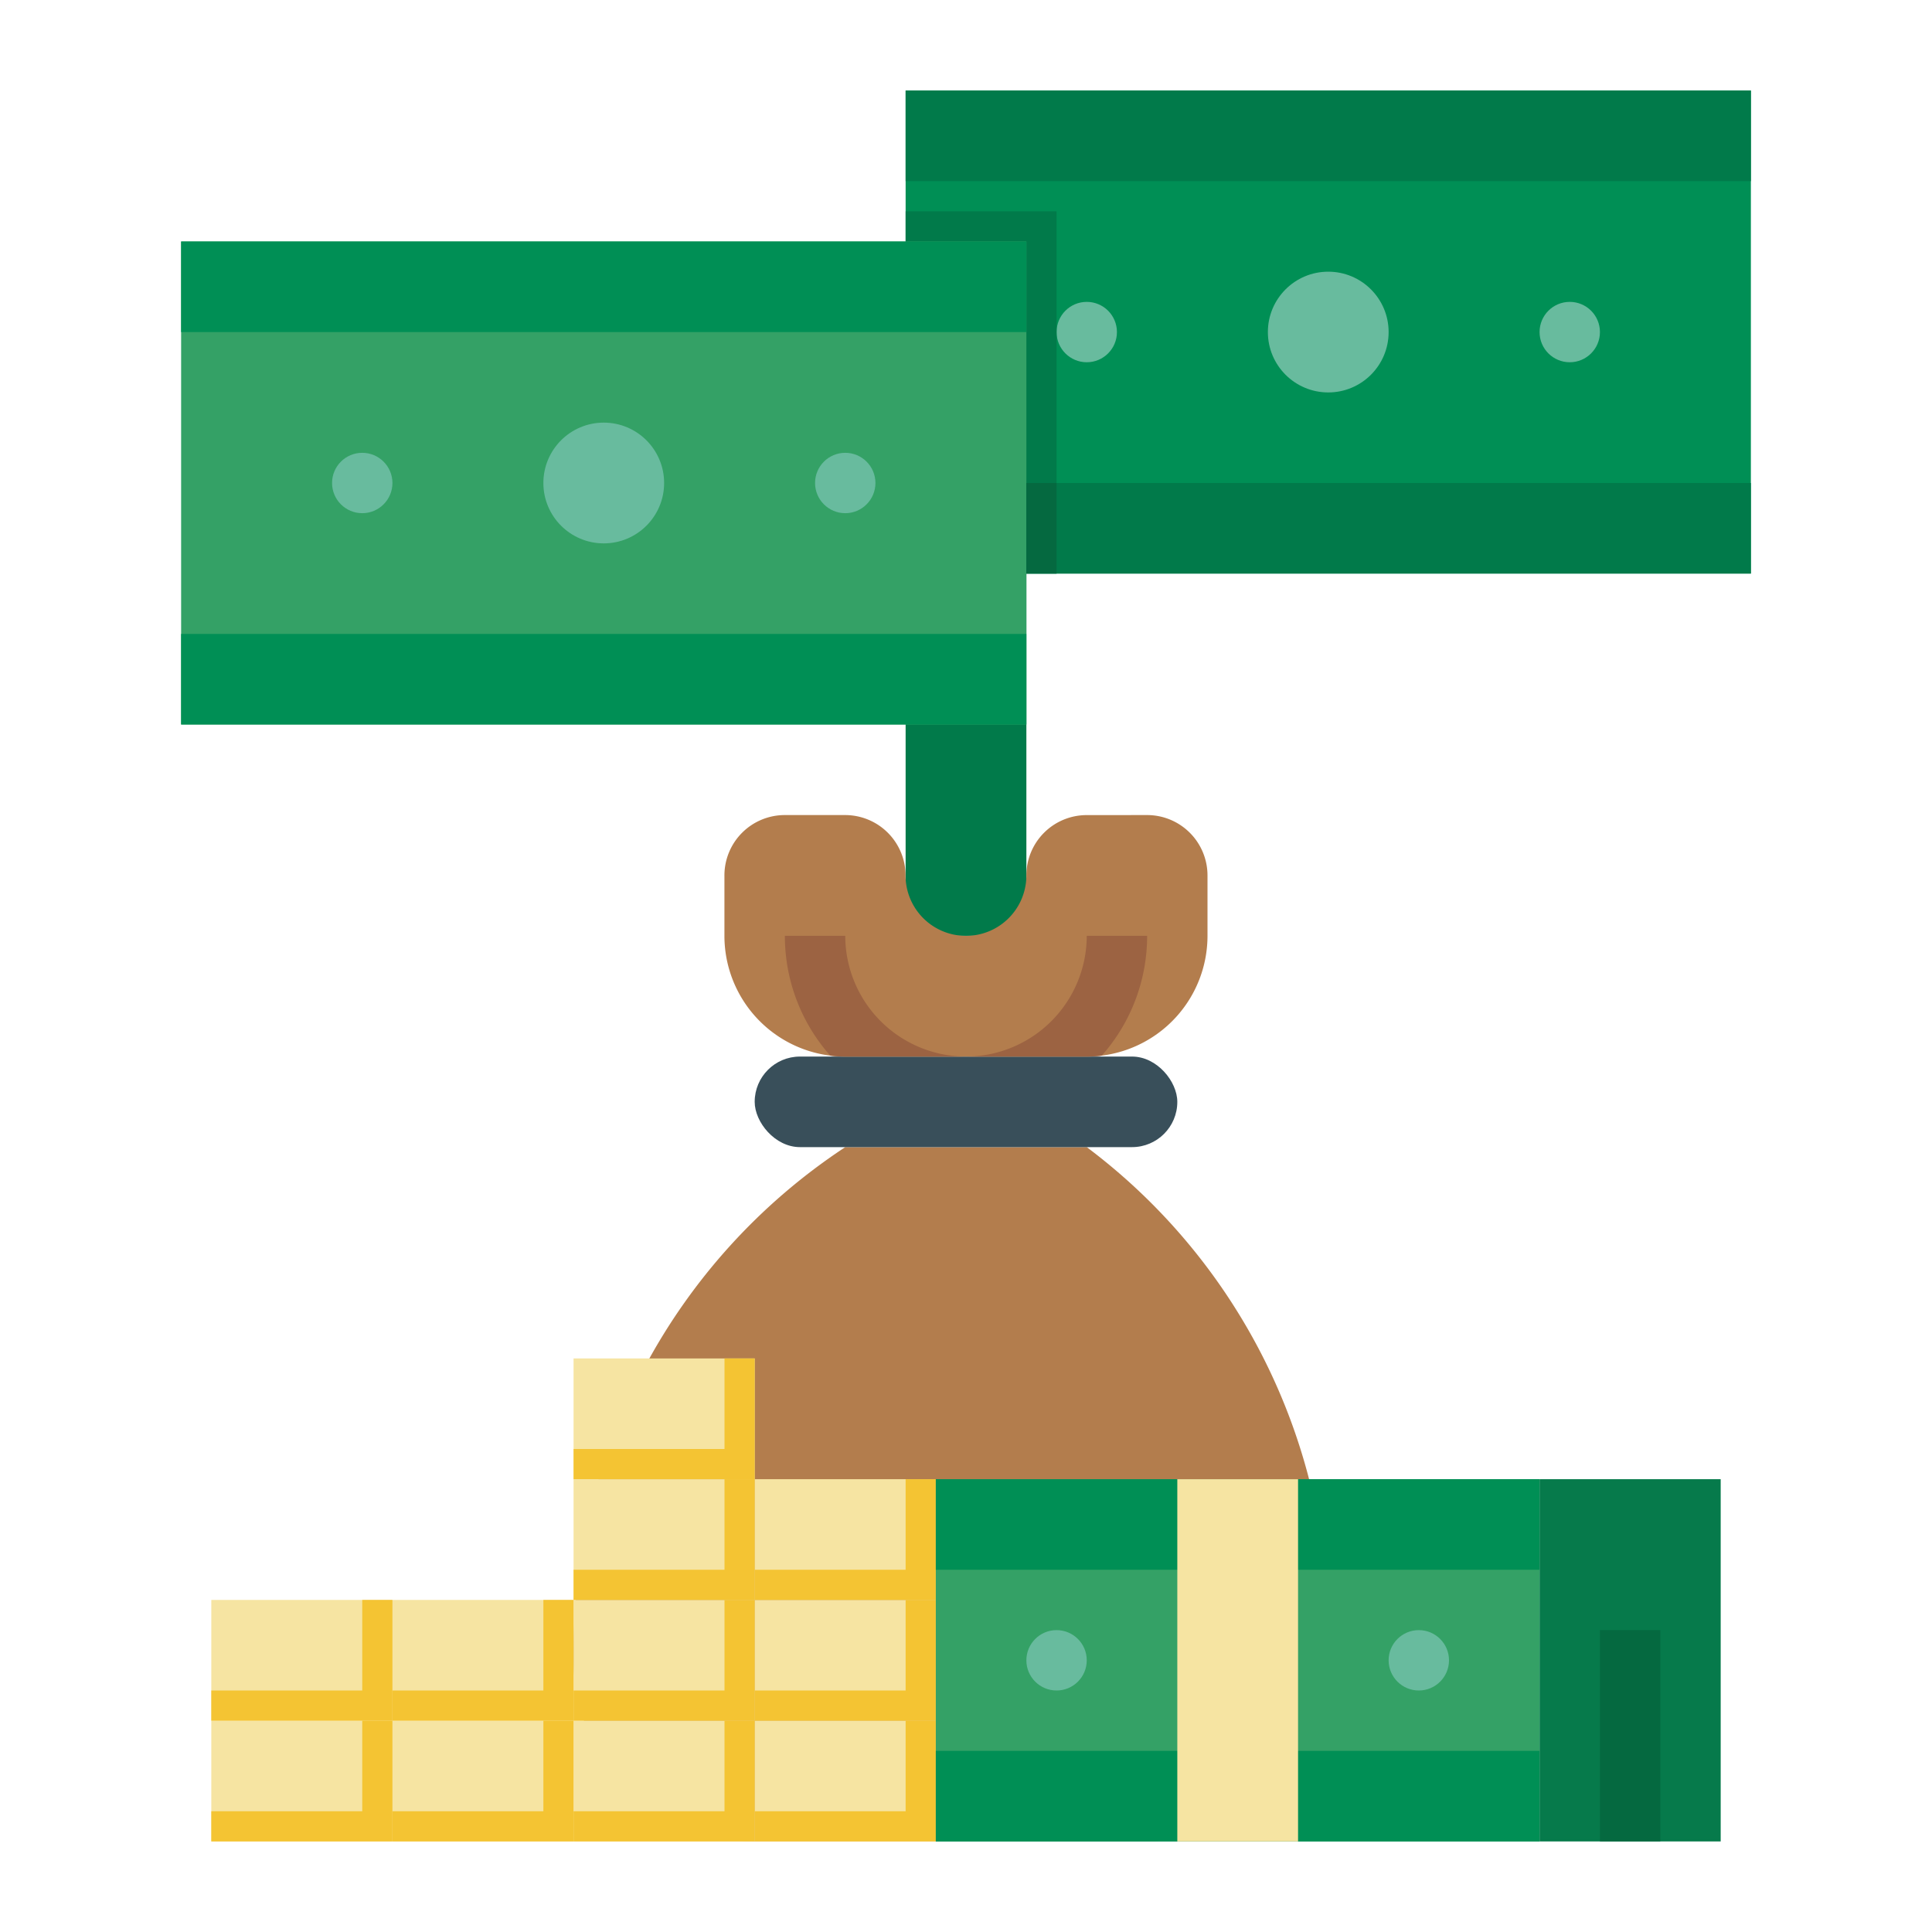 <svg height="512" viewBox="0 0 512 512" width="512" xmlns="http://www.w3.org/2000/svg"><g id="Flat"><path d="m240 152h32v96h-32z" fill="#017a4a"/><path d="m240 24h224v128h-224z" fill="#008f55"/><path d="m240 24h224v24h-224z" fill="#017a4a"/><circle cx="416" cy="88" fill="#68bb9e" r="8"/><circle cx="288" cy="88" fill="#68bb9e" r="8"/><circle cx="352" cy="88" fill="#68bb9e" r="16"/><path d="m240 128h224v24h-224z" fill="#017a4a"/><path d="m304 488h-104a48 48 0 0 1 -48-48v-2.371a160 160 0 0 1 71.248-133.128l.752-.501h64 0a160 160 0 0 1 64 128v8a48 48 0 0 1 -48 48z" fill="#b37d4d"/><rect fill="#394f5a" height="24" rx="12" width="112" x="200" y="280"/><path d="m320 232v16a32.002 32.002 0 0 1 -28.02 31.75 30.834 30.834 0 0 1 -3.98.25h-64.02a30.37 30.37 0 0 1 -3.95-.25 31.996 31.996 0 0 1 -28.05-31.75v-16a15.996 15.996 0 0 1 16-16h15.98a16.019 16.019 0 0 1 16.02 16 16.01 16.01 0 1 0 32.02 0 15.978 15.978 0 0 1 15.98-15.99l16-.01a16.006 16.006 0 0 1 16.02 16z" fill="#b37d4d"/><path d="m256 280h-32.02a30.37 30.37 0 0 1 -3.95-.25 47.739 47.739 0 0 1 -12.03-31.75h16a32.036 32.036 0 0 0 32 32z" fill="#9c6342"/><path d="m304 248a47.78 47.78 0 0 1 -12.02 31.75 30.834 30.834 0 0 1 -3.98.25h-32a32.036 32.036 0 0 0 32-32z" fill="#9c6342"/><path d="m240 56h40v96h-40z" fill="#017a4a"/><path d="m48 64h224v128h-224z" fill="#34a166"/><path d="m48 64h224v24h-224z" fill="#008f55"/><circle cx="224" cy="128" fill="#68bb9e" r="8"/><circle cx="96" cy="128" fill="#68bb9e" r="8"/><circle cx="160" cy="128" fill="#68bb9e" r="16"/><path d="m48 168h224v24h-224z" fill="#008f55"/><g fill="#f6e4a2"><path d="m56 456h48v32h-48z"/><path d="m56 424h48v32h-48z"/><path d="m104 456h48v32h-48z"/><path d="m104 424h48v32h-48z"/><path d="m152 456h48v32h-48z"/><path d="m152 424h48v32h-48z"/><path d="m152 392h48v32h-48z"/><path d="m200 456h48v32h-48z"/><path d="m200 424h48v32h-48z"/><path d="m200 392h48v32h-48z"/><path d="m152 360h48v32h-48z"/></g><path d="m248 456v32h-48v-8h40v-24z" fill="#f4c433"/><path d="m200 456v32h-48v-8h40v-24z" fill="#f4c433"/><path d="m248 424v32h-48v-8h40v-24z" fill="#f4c433"/><path d="m200 424v32h-48v-8h40v-24z" fill="#f4c433"/><path d="m248 392v32h-48v-8h40v-24z" fill="#f4c433"/><path d="m200 392v32h-48v-8h40v-24z" fill="#f4c433"/><path d="m200 360v32h-48v-8h40v-24z" fill="#f4c433"/><path d="m152 456v32h-48v-8h40v-24z" fill="#f4c433"/><path d="m104 456v32h-48v-8h40v-24z" fill="#f4c433"/><path d="m152 424v32h-48v-8h40v-24z" fill="#f4c433"/><path d="m104 424v32h-48v-8h40v-24z" fill="#f4c433"/><path d="m248 392h160v96h-160z" fill="#34a166"/><path d="m408 392h48v96h-48z" fill="#067a4b"/><path d="m424 432h16v56h-16z" fill="#056940"/><circle cx="376" cy="440" fill="#68bb9e" r="8"/><circle cx="280" cy="440" fill="#68bb9e" r="8"/><path d="m248 392h160v24h-160z" fill="#008f55"/><path d="m248 464h160v24h-160z" fill="#008f55"/><path d="m312 392h32v96h-32z" fill="#f6e4a2"/><path d="m272 128h8v24h-8z" fill="#056940"/></g></svg>